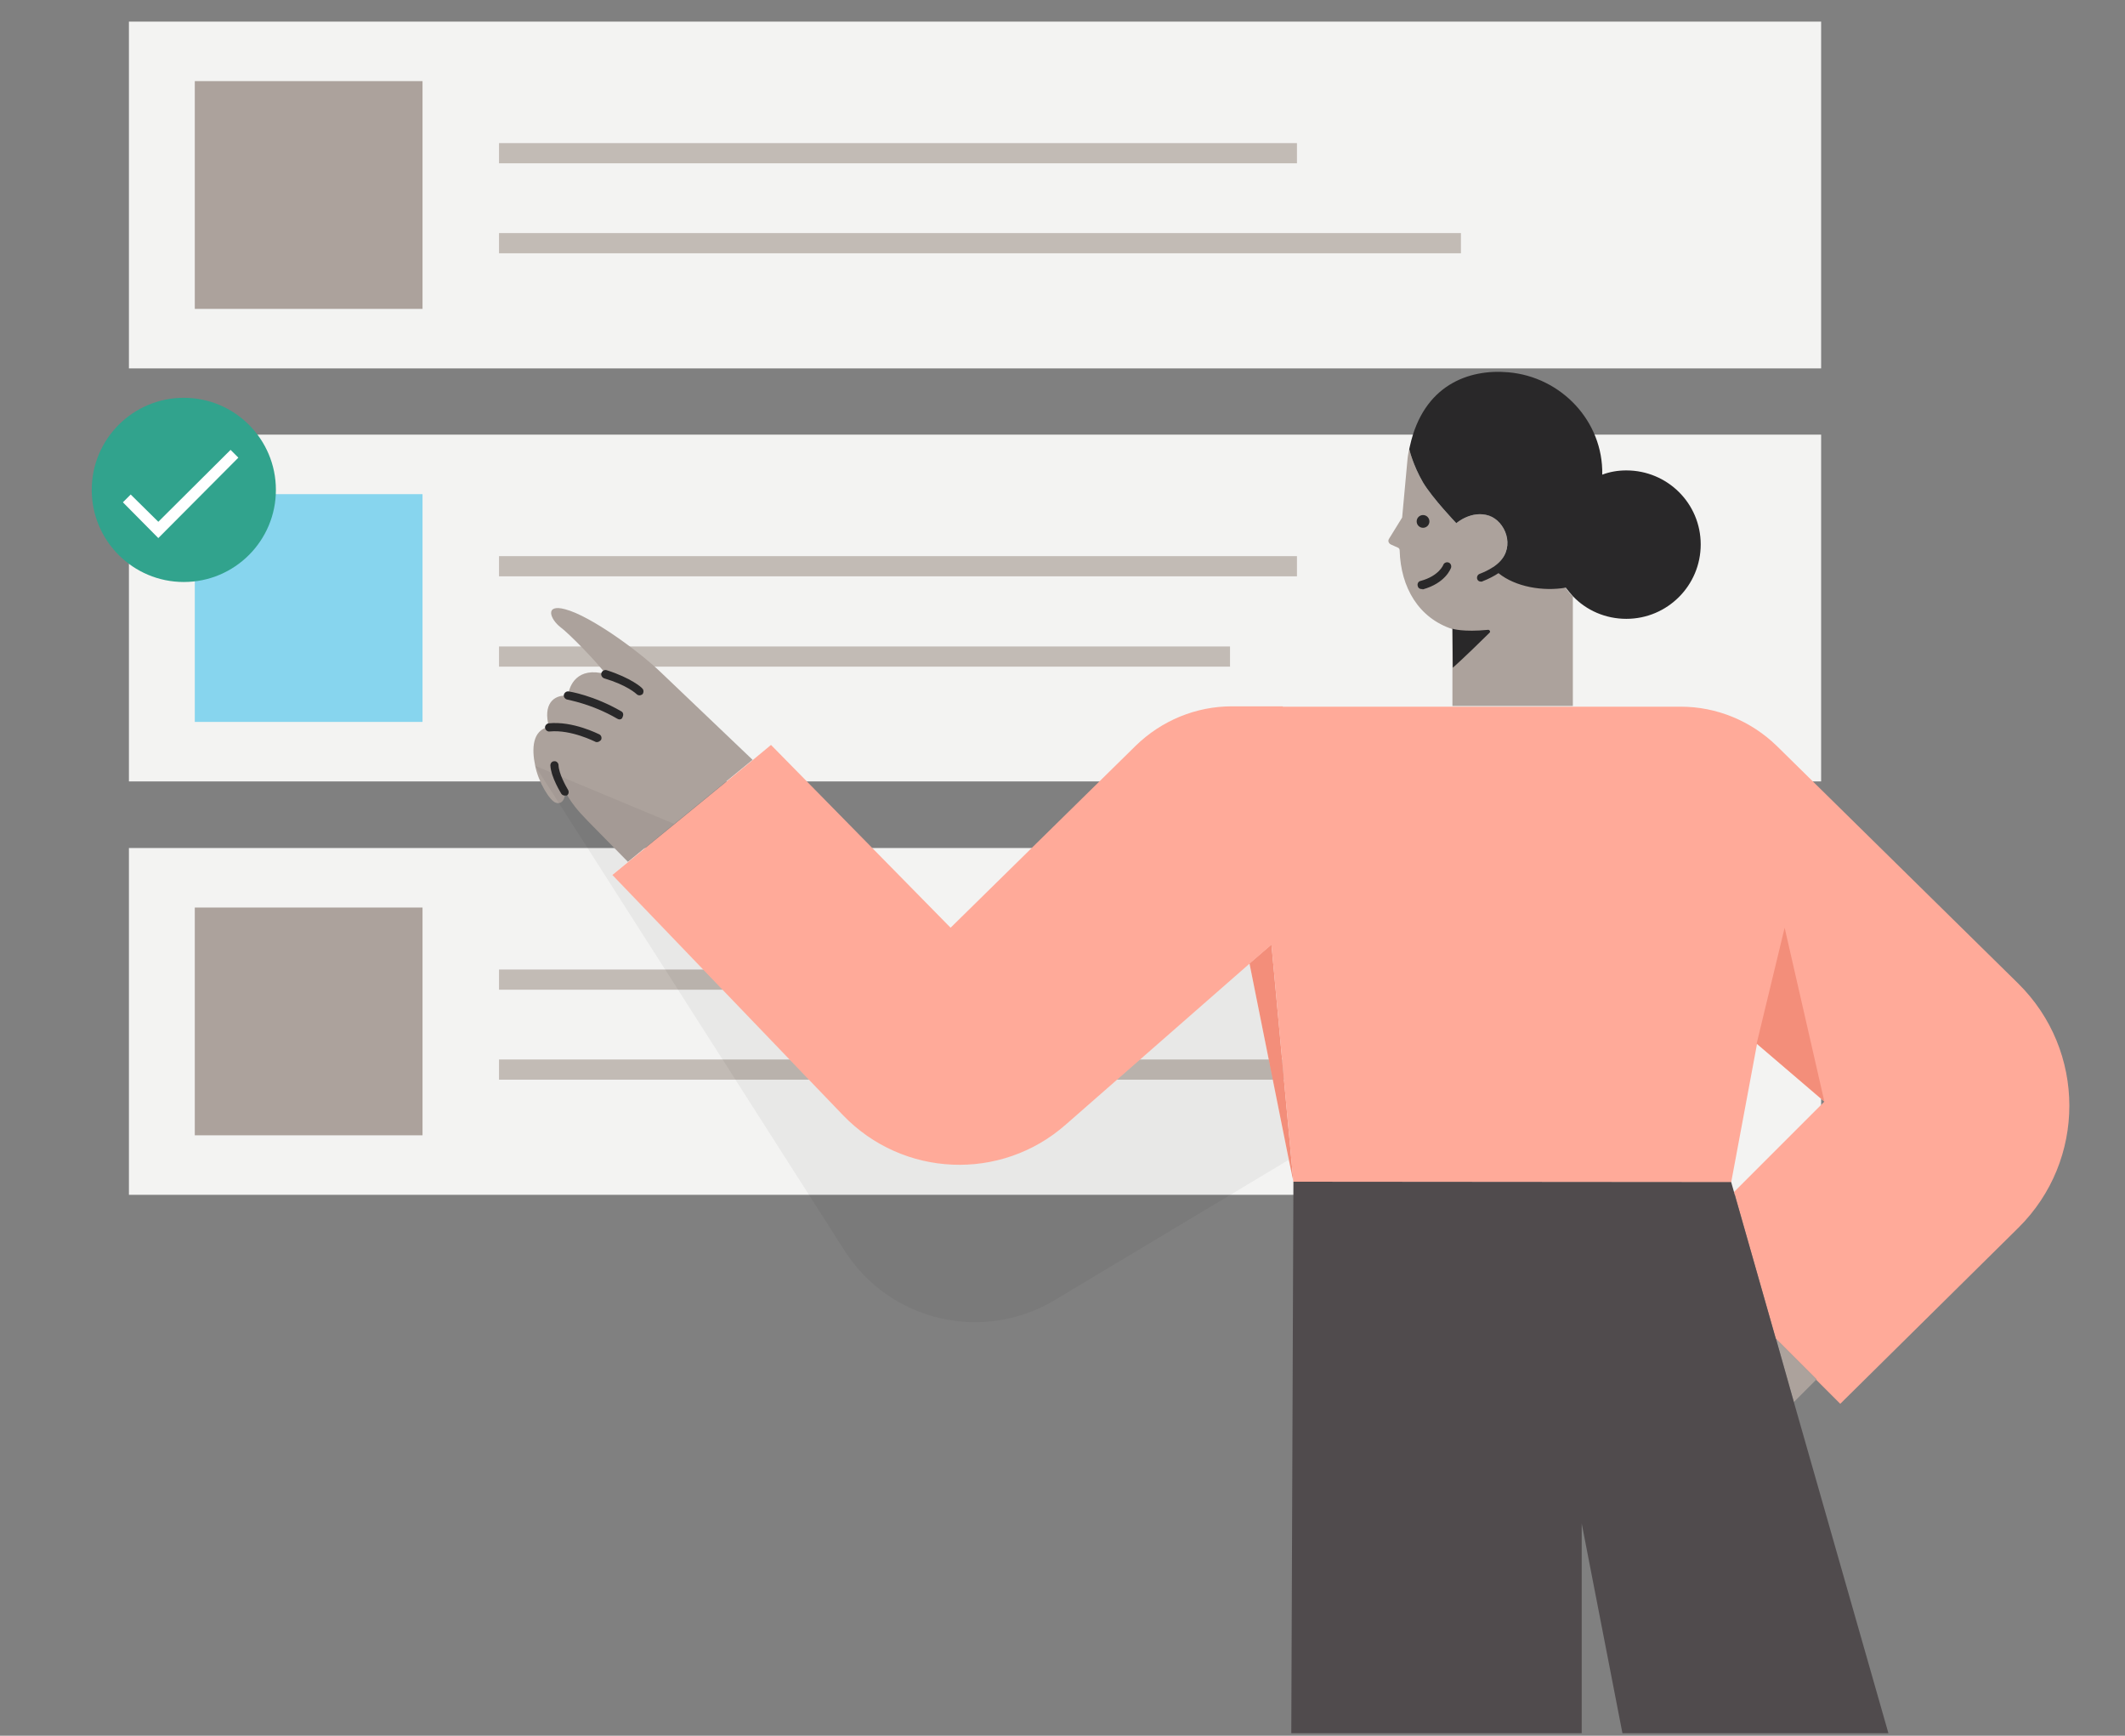 <svg viewBox="0 0 600 490" xmlns="http://www.w3.org/2000/svg"><rect x="0" y="0" width="600" height="490" fill="#808080" stroke="none"/><path d="m36.4 239.4h477.8v97.9h-477.8z" fill="#f3f3f2"/><path d="m55 256.2h64.3v64.3h-64.3z" fill="#aca29c"/><path d="m140.9 273.7h190.4v5.7h-190.4zm0 25.4h299.9v5.7h-299.9z" fill="#c2bbb5"/><path d="m36.4 6.1h477.8v97.9h-477.8z" fill="#f3f3f2"/><path d="m55 22.9h64.3v64.3h-64.3z" fill="#aca29c"/><path d="m140.9 40.4h225.3v5.7h-225.3zm0 25.4h271.6v5.7h-271.6z" fill="#c2bbb5"/><path d="m36.4 122.7h477.8v97.9h-477.8z" fill="#f3f3f2"/><path d="m55 139.5h64.3v64.3h-64.3z" fill="#87d5ee"/><path d="m140.9 157h225.3v5.7h-225.3zm0 25.5h206.4v5.7h-206.4z" fill="#c2bbb5"/><path d="m186.7 189.9c-6.2-6-19.9-16-27.1-17.9-5.9-1.6-4.3 2.8-1.3 5.1 2.1 1.5 10.4 9.9 12.7 13.2-8-2.2-10.3 3.2-10.6 6.1-4.3-.4-7.1 2.6-5.4 8.8-4.7.9-4.9 6.2-3.9 10.9.9 4.7 4.1 9.9 5.8 10.5s2.8-1 2.6-3.2c2 3.5 3.4 5.2 6.5 8.4l11.3 11.5 35.2-28.8zm234.7-29.7c7.1-4.4 4.1-12.8-.9-14.6-5-1.7-9.3 2.1-9.3 2.1s-6.7-7-9.4-11.5c-2.9-5-3.9-9.4-3.9-9.4.1-.3.1-.6.2-.9-.3 1.3-.6 2.6-.7 3.9l-1.5 16.3-3.7 6c-.4.6-.1 1.3.5 1.6l2 .9c.3.1.5.4.5.8.3 10.5 5.4 19.1 14.9 22.2v21.7h34v-30.9c-.7-.7-1.4-1.5-2-2.4" fill="#aca29c"/><circle cx="51.9" cy="138.3" fill="#31a38d" r="26"/><path d="m44.7 151.9-10-10.1 2.2-2.2 7.8 7.7 20.4-20.3 2.2 2.2z" fill="#fff"/><g fill="#292829"><circle cx="401.8" cy="147.2" r="1.8"/><path d="m459.2 132.8c-2.4 0-4.7.4-6.8 1.2.3-15.1-11.6-27.6-26.5-28.9-11.2-1-24 3.6-27.8 20.8-.1.3-.1.6-.2.9 0 0 1 4.4 3.9 9.4 2.7 4.5 9.4 11.5 9.4 11.5s4.3-3.8 9.3-2.1c4.5 1.6 7.4 8.6 2.8 13.1-1.1 1.1-2.9 2.3-5.5 3.3-.6.2-.9.9-.7 1.5.2.5.6.7 1.1.7.1 0 .3 0 .4-.1 1.8-.7 3.3-1.5 4.5-2.3 4.8 3.9 12.6 5.2 19 4.1.6.8 1.3 1.6 2 2.4 3.8 4 9.2 6.4 15.1 6.4 11.6 0 21-9.4 21-21s-9.4-20.9-21-20.9zm-57.8 33.5c-.5 0-1-.3-1.1-.9-.2-.6.2-1.3.8-1.4 5.2-1.4 6.4-4.5 6.4-4.5.2-.6.9-.9 1.5-.7s.9.9.7 1.5c-.1.2-1.5 4.3-8 6.1-.1-.2-.2-.1-.3-.1zm8.7 11.2s3 1 10.1.3c.4 0 .7.5.4.8-7.6 7.5-10.4 9.9-10.4 9.9zm-229.5 18.8c-.3 0-.6-.1-.8-.3s-2.8-2.6-9.2-4.5c-.6-.2-1-.9-.8-1.5s.9-1 1.5-.8c6.9 2.2 9.9 4.9 10 5.1.5.4.5 1.2.1 1.7-.2.1-.5.3-.8.3zm-5.7 6.8c-.2 0-.4-.1-.6-.2-7.4-4.3-14-5.3-14.1-5.4-.6-.1-1.1-.7-1-1.3s.7-1.1 1.3-1c.3 0 7.1 1.1 14.9 5.6.6.3.7 1 .4 1.6-.1.5-.5.7-.9.7zm-6.3 6.4c-.2 0-.4 0-.5-.1-.1 0-6.8-3.5-12.9-2.9-.6.1-1.2-.4-1.3-1s.4-1.2 1-1.3c6.9-.7 14 3 14.3 3.1.6.3.8 1 .5 1.6-.3.3-.7.6-1.1.6zm-9.1 15.1c-.4 0-.8-.2-1-.5-.1-.2-2.9-4.6-3.1-8 0-.6.4-1.2 1.1-1.2.6-.1 1.2.5 1.2 1.1.1 2.4 2 5.8 2.7 7 .3.5.2 1.3-.4 1.6-.1-.1-.3 0-.5 0z"/></g><path d="m501.4 377.9-11.8-41.4zm-5.3-83.2-7.3 39 .8 2.8 25.5-25.5z" fill="none"/><path d="m353.2 271.6-52.3 45.8c-18.3 16.1-46 14.9-62.9-2.7l-65.1-67.8 4.4-3.6 13.1-10.7-39.3-16.4 87.4 136.9c12.8 20 39.2 26.1 59.5 13.8l65.9-39.5-11.1-55.4z" opacity=".05"/><path d="m359 266.6-5.8 5-.4.4 11.1 55.4 1.3 6.2z" fill="#f38e7a"/><path d="m496.1 294.7 19 16.3-25.5 25.5 11.8 41.4 11.5 11.5-.1.1 6.8 6.8 50.3-49.7c19.2-19 19.2-50-.1-69l-68.1-67c-7.3-7.1-17-11.1-27.1-11.1h-112.4v-.1h-14.4c-10.1 0-19.8 4-27.1 11.1l-52.3 51.4-50.7-51.6-5.2 4.3-22.1 18.1-13.1 10.7-4.4 3.6 65.1 67.8c16.9 17.6 44.6 18.8 62.9 2.7l52.3-45.8 5.8-5 6.2 67 123.6.1z" fill="#fa9"/><path d="m512.9 389.4-11.5-11.5.1.2 5 17.7 6.3-6.3z" fill="#aca29c"/><path d="m501.4 377.9-11.8-41.4-.8-2.8-123.6-.1-.6 155.7h82v-59.2l11.5 59.2h75.1l-26.7-93.5-5-17.7z" fill="#504b4d"/><path d="m503.9 261.9-7.9 32.7 19.1 16.3z" fill="#f38e7a"/></svg>

